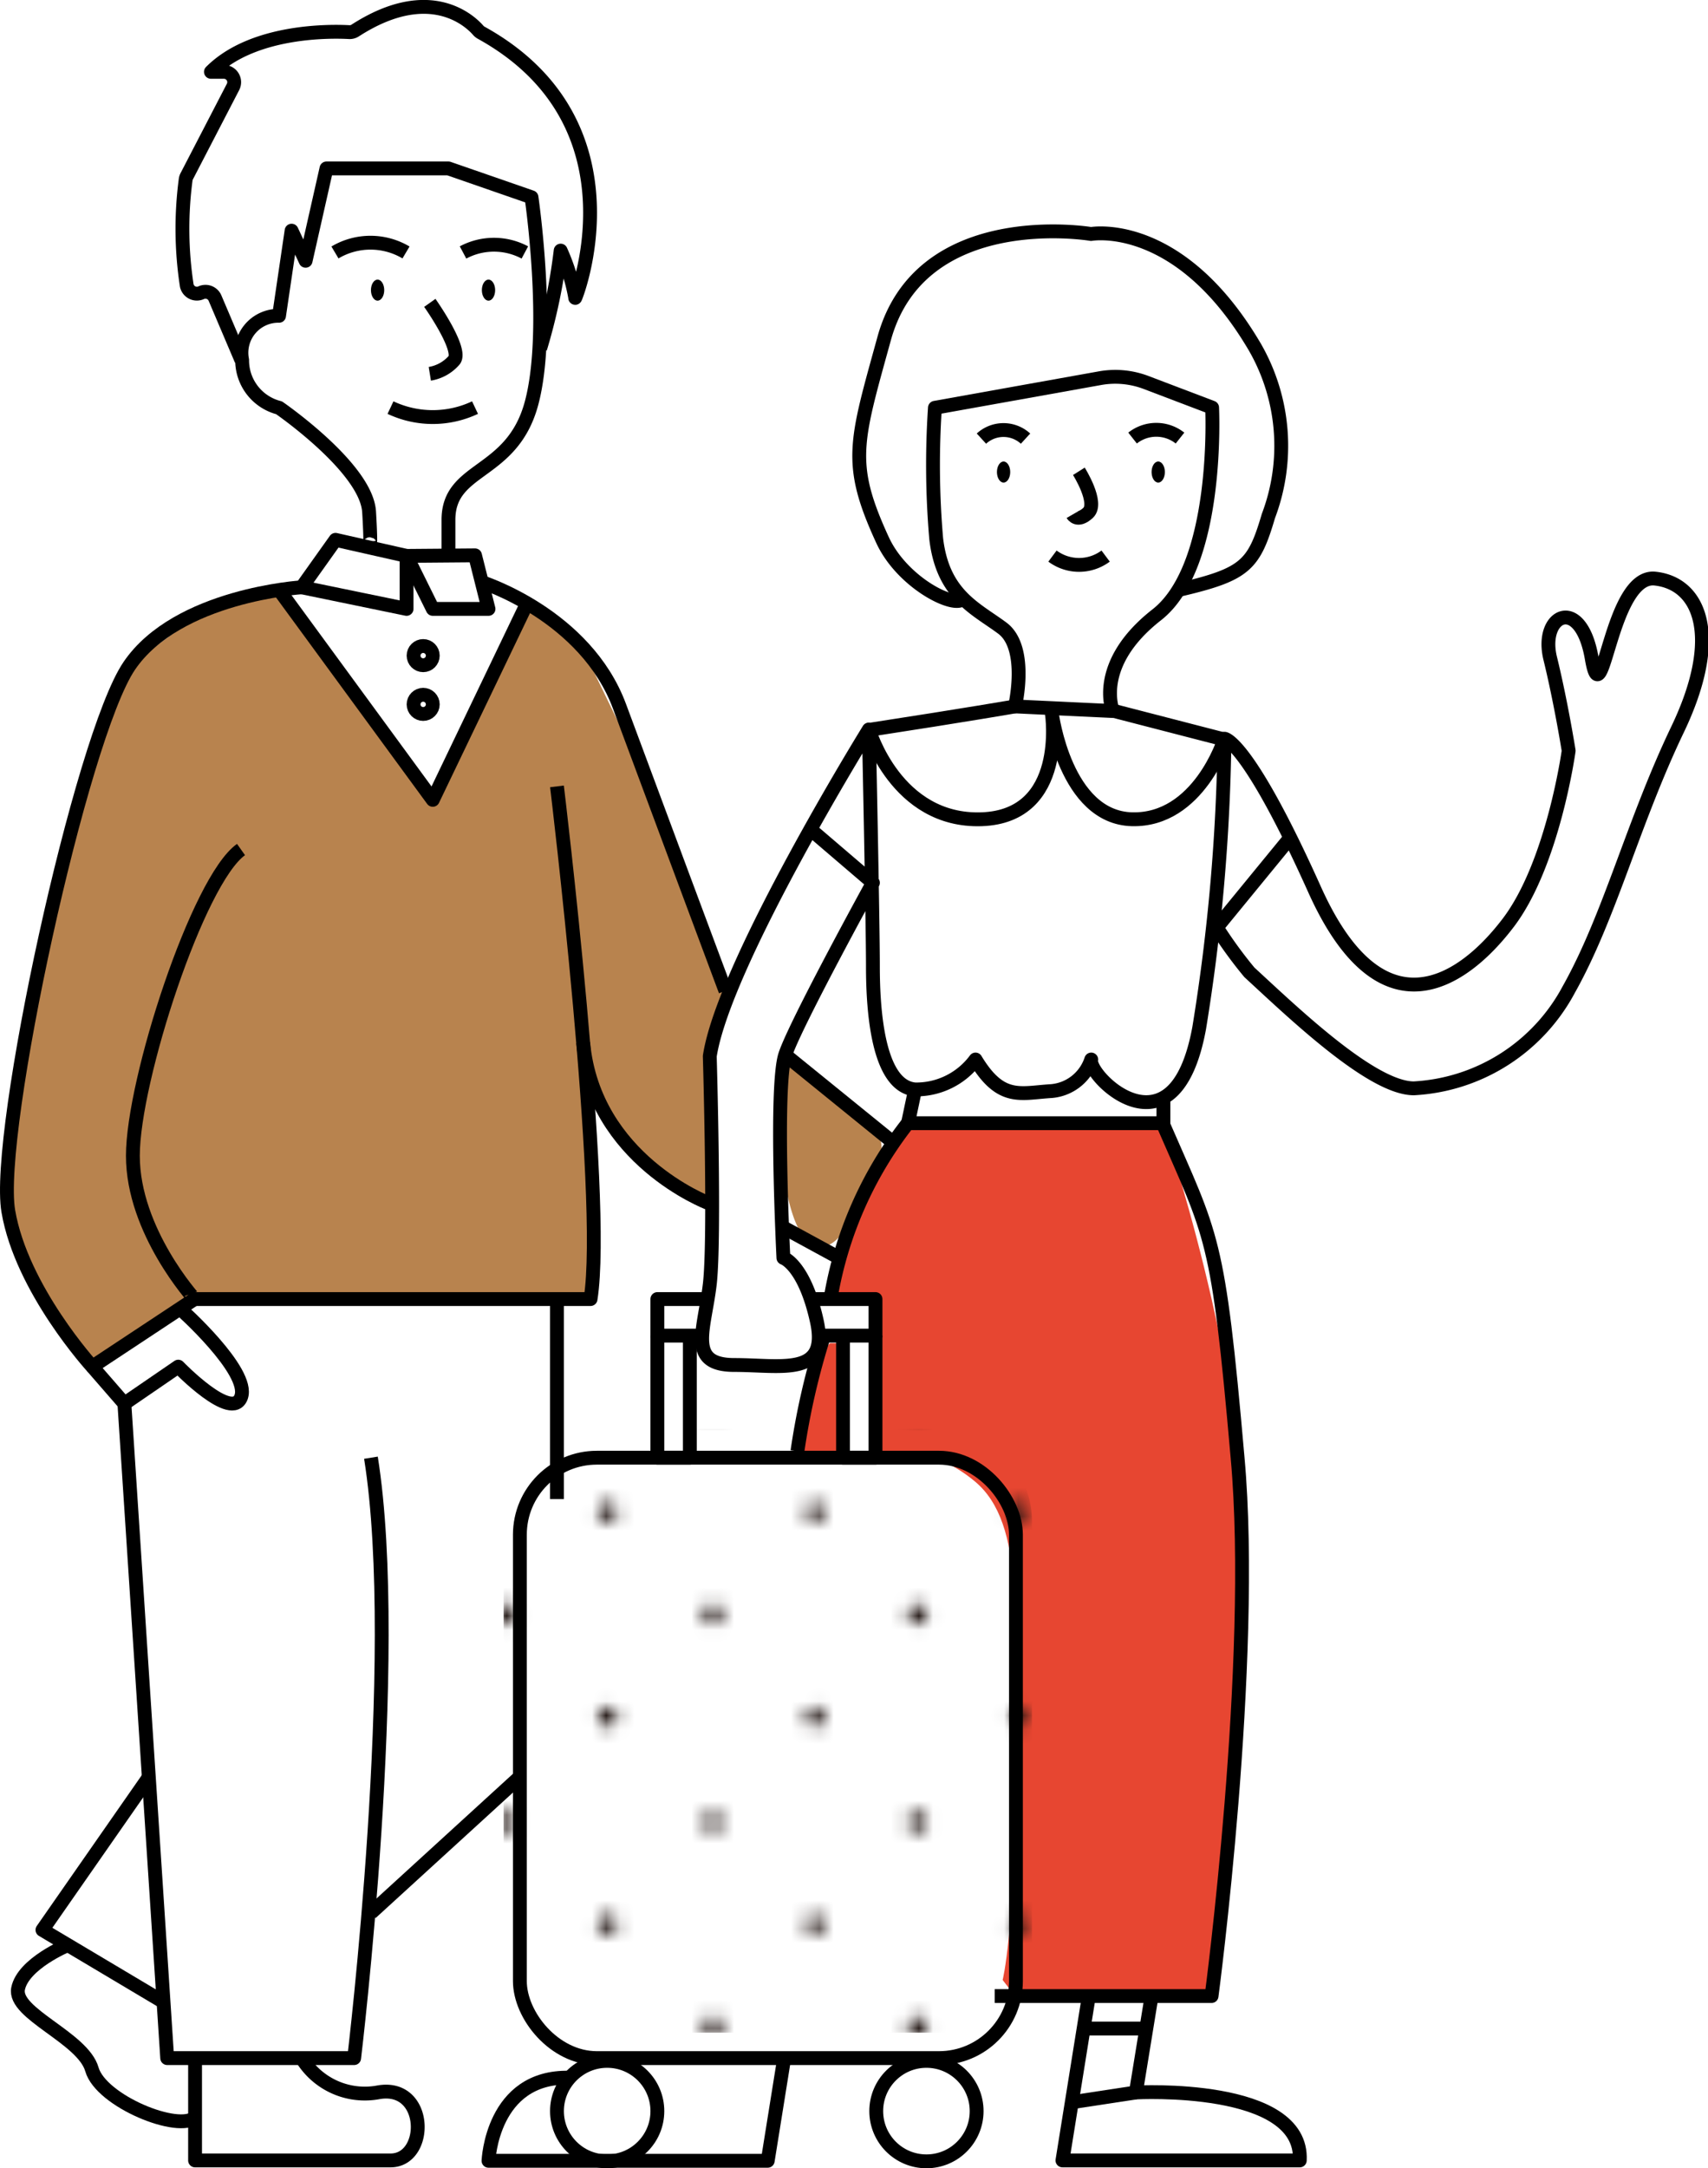 <svg xmlns="http://www.w3.org/2000/svg" xmlns:xlink="http://www.w3.org/1999/xlink" viewBox="0 0 92.55 117.4"><defs><pattern id="_10_dpi_10_" data-name="10 dpi 10%" width="28.8" height="28.8" patternTransform="translate(38.62 -12.99) scale(0.77 0.77)" patternUnits="userSpaceOnUse" viewBox="0 0 28.8 28.8"><rect width="28.8" height="28.8" fill="none"/><circle cx="28.8" cy="28.8" r="0.72" fill="#231815"/><circle cx="14.4" cy="28.8" r="0.72" fill="#231815"/><circle cx="28.8" cy="14.4" r="0.72" fill="#231815"/><circle cx="14.4" cy="14.4" r="0.72" fill="#231815"/><circle cx="7.2" cy="21.6" r="0.72" fill="#231815"/><circle cx="21.6" cy="21.6" r="0.72" fill="#231815"/><circle cx="7.2" cy="7.2" r="0.72" fill="#231815"/><circle cx="21.6" cy="7.2" r="0.72" fill="#231815"/><circle cy="28.8" r="0.72" fill="#231815"/><circle cy="14.4" r="0.72" fill="#231815"/><circle cx="28.8" r="0.72" fill="#231815"/><circle cx="14.4" r="0.72" fill="#231815"/><circle r="0.72" fill="#231815"/></pattern></defs><title>svg01People01</title><g id="圖層_2" data-name="圖層 2"><g id="svg01"><g id="svg01People01"><path id="_路徑_" data-name="&lt;路徑&gt;" d="M45,72.73h.46v5.86H43.21S44.57,72.73,45,72.73Z" fill="#e74631"/><path id="_路徑_2" data-name="&lt;路徑&gt;" d="M49.2,60.82H63s4.55,13.25,4.31,22.69-1.65,24.57-1.65,24.57H55l-.67-.87s.67-2.59.67-11,.59-13.69-2.18-16-5.06-1.27-5.06-1.27l-.37-8.59H45S46.67,62.71,49.2,60.82Z" fill="#e74631"/><path id="_路徑_3" data-name="&lt;路徑&gt;" d="M46,59.92a2.39,2.39,0,0,1,1.43,3.54c-1.29,2.7-2.14,4.65-3.51,3.85s-1.65-5.44-1.65-5.44l.28-4.76Z" fill="#b8834e"/><polygon id="_路徑_4" data-name="&lt;路徑&gt;" points="21.86 70.34 28.44 70.34 31.97 70.34 32.16 63.36 31.97 58.38 33.9 61.88 38.36 65.13 38.5 58.38 39.31 53.65 35.19 42.58 31.5 34.98 28.61 32.56 25.68 38.66 23.29 42.58 20.46 38.66 15.87 32.97 14.41 31.8 11.22 32.97 6.96 36.06 3.97 44.37 0.77 59.92 0.45 65.58 2.69 70.87 5.03 74 10.57 70.34 21.86 70.34" fill="#b8834e"/><path d="M32.29,110.06H50.92a5,5,0,0,0,5-5V82.37a5,5,0,0,0-5-5H32.29a5,5,0,0,0-5,5v22.7A5,5,0,0,0,32.29,110.06Z" fill="url(#_10_dpi_10_)"/><g id="_群組_" data-name="&lt;群組&gt;"><polyline id="_路徑_5" data-name="&lt;路徑&gt;" points="28.61 32.56 23.45 43.31 15.12 31.94" fill="#fff" stroke="#000" stroke-linejoin="round" stroke-width="0.75"/><path id="_路徑_6" data-name="&lt;路徑&gt;" d="M29.27,18.87a31.2,31.2,0,0,0,1.11-5.3,10.78,10.78,0,0,1,.79,2.55c-.11.38,3.92-9.37-5.1-14.35a.54.54,0,0,1-.15-.12c-.38-.44-2.57-2.64-6.67,0a.54.54,0,0,1-.32.09c-.9-.05-5.19-.16-7.5,2.15h.71a.56.56,0,0,1,.49.81L10.12,9.54a.54.54,0,0,0-.06.19,20.25,20.25,0,0,0,.06,5.73.56.56,0,0,0,.78.39h0a.56.56,0,0,1,.75.29l1.43,3.36" fill="#fff" stroke="#000" stroke-linejoin="round" stroke-width="0.75"/><path id="_路徑_7" data-name="&lt;路徑&gt;" d="M52.87,38.66" fill="none" stroke="#000" stroke-linejoin="round" stroke-width="0.75"/><path id="_路徑_8" data-name="&lt;路徑&gt;" d="M54.38,38.66" fill="none" stroke="#000" stroke-linejoin="round" stroke-width="0.75"/><circle id="_路徑_9" data-name="&lt;路徑&gt;" cx="22.93" cy="35.5" r="0.52" fill="none" stroke="#000" stroke-linejoin="round" stroke-width="0.75"/><circle id="_路徑_10" data-name="&lt;路徑&gt;" cx="22.93" cy="38.14" r="0.52" fill="none" stroke="#000" stroke-linejoin="round" stroke-width="0.75"/><polyline id="_路徑_11" data-name="&lt;路徑&gt;" points="63.04 59.47 63.04 60.82 49.2 60.82 49.58 59.02" fill="none" stroke="#000" stroke-linejoin="round" stroke-width="0.75"/><rect x="28.16" y="78.93" width="26.88" height="32.51" rx="4.17" ry="4.17" transform="translate(83.21 190.37) rotate(-180)" fill="none" stroke="#000" stroke-linejoin="round" stroke-width="0.75"/><polyline id="_路徑_12" data-name="&lt;路徑&gt;" points="43.92 70.34 47.44 70.34 47.44 72.32 44.37 72.32" fill="none" stroke="#000" stroke-linejoin="round" stroke-width="0.75"/><polyline id="_路徑_13" data-name="&lt;路徑&gt;" points="38.36 70.34 35.62 70.34 35.62 72.32 38.06 72.32" fill="none" stroke="#000" stroke-linejoin="round" stroke-width="0.75"/><polyline id="_路徑_14" data-name="&lt;路徑&gt;" points="45.68 72.32 45.68 78.93 47.44 78.93 47.44 72.32" fill="none" stroke="#000" stroke-linejoin="round" stroke-width="0.75"/><polyline id="_路徑_15" data-name="&lt;路徑&gt;" points="35.62 72.32 35.62 78.93 37.38 78.93 37.38 72.32" fill="none" stroke="#000" stroke-linejoin="round" stroke-width="0.75"/><circle id="_路徑_16" data-name="&lt;路徑&gt;" cx="50.2" cy="114.31" r="2.72" fill="none" stroke="#000" stroke-linejoin="round" stroke-width="0.75"/><circle id="_路徑_17" data-name="&lt;路徑&gt;" cx="32.9" cy="114.31" r="2.72" fill="none" stroke="#000" stroke-linejoin="round" stroke-width="0.75"/><path id="_路徑_18" data-name="&lt;路徑&gt;" d="M63,60.82c2.69,6.2,3,6,4.06,18.11,1,11-1.41,29.15-1.41,29.15H53.9" fill="none" stroke="#000" stroke-linejoin="round" stroke-width="0.75"/><path id="_路徑_19" data-name="&lt;路徑&gt;" d="M45,70.34a21,21,0,0,1,4.19-9.52" fill="none" stroke="#000" stroke-linejoin="round" stroke-width="0.75"/><path id="_路徑_20" data-name="&lt;路徑&gt;" d="M44.65,72.32a39.38,39.38,0,0,0-1.44,6.26" fill="none" stroke="#000" stroke-linejoin="round" stroke-width="0.75"/><path id="_路徑_21" data-name="&lt;路徑&gt;" d="M62.4,108.08l-.85,5.22s9.1-.5,8.88,3.68H57.57l1.43-8.9" fill="none" stroke="#000" stroke-linejoin="round" stroke-width="0.75"/><line id="_路徑_22" data-name="&lt;路徑&gt;" x1="62.12" y1="109.84" x2="58.99" y2="109.84" fill="none" stroke="#000" stroke-linejoin="round" stroke-width="0.75"/><line id="_路徑_23" data-name="&lt;路徑&gt;" x1="61.55" y1="113.3" x2="58.07" y2="113.83" fill="none" stroke="#000" stroke-linejoin="round" stroke-width="0.75"/><path id="_路徑_24" data-name="&lt;路徑&gt;" d="M42.47,111.58,41.6,117H26.47s.18-4.6,4.38-4.5" fill="none" stroke="#000" stroke-linejoin="round" stroke-width="0.75"/><path id="_路徑_25" data-name="&lt;路徑&gt;" d="M20,29.35s.14.75,0-1.63-4.88-5.64-4.88-5.64a2.65,2.65,0,0,1-2-2.59,2,2,0,0,1,2-2.39l.68-4.61.76,1.63,1.13-5H24.3l4.5,1.56s1.06,7.23,0,11.16-4.5,3.4-4.5,6.31v1.76" fill="#fff" stroke="#000" stroke-linejoin="round" stroke-width="0.75"/><polygon id="_路徑_26" data-name="&lt;路徑&gt;" points="22.03 30.1 18.18 29.23 16.35 31.8 22.03 32.97 22.03 30.1" fill="none" stroke="#000" stroke-linejoin="round" stroke-width="0.75"/><polygon id="_路徑_27" data-name="&lt;路徑&gt;" points="22.03 30.1 25.74 30.07 26.47 32.97 23.45 32.97 22.03 30.1" fill="none" stroke="#000" stroke-linejoin="round" stroke-width="0.75"/><path id="_路徑_28" data-name="&lt;路徑&gt;" d="M26.1,31.52s5.63,1.77,7.47,6.73,5.74,15.4,5.74,15.4" fill="none" stroke="#000" stroke-linejoin="round" stroke-width="0.75"/><path id="_路徑_29" data-name="&lt;路徑&gt;" d="M16.35,31.8S9.61,32.21,7,36.06-.27,61.35.45,65.58,5,74,5,74l5.54-3.66S7.2,66.67,7.2,62.58,10.73,47.65,13.06,46" fill="none" stroke="#000" stroke-linejoin="round" stroke-width="0.75"/><path id="_路徑_30" data-name="&lt;路徑&gt;" d="M30.18,42.58S32.88,64.84,32,70.34H10.57" fill="none" stroke="#000" stroke-linejoin="round" stroke-width="0.75"/><line id="_路徑_31" data-name="&lt;路徑&gt;" x1="42.55" y1="57.12" x2="48.42" y2="61.88" fill="none" stroke="#000" stroke-linejoin="round" stroke-width="0.75"/><line id="_路徑_32" data-name="&lt;路徑&gt;" x1="45.49" y1="68.12" x2="42.55" y2="66.52" fill="none" stroke="#000" stroke-linejoin="round" stroke-width="0.75"/><path id="_路徑_33" data-name="&lt;路徑&gt;" d="M38.36,65.13s-6.17-2.35-6.76-8.67" fill="none" stroke="#000" stroke-linejoin="round" stroke-width="0.75"/><line id="_路徑_34" data-name="&lt;路徑&gt;" x1="30.18" y1="70.34" x2="30.18" y2="81.17" fill="none" stroke="#000" stroke-linejoin="round" stroke-width="0.75"/><path id="_路徑_35" data-name="&lt;路徑&gt;" d="M9.77,70.87s3.78,3.36,3.3,4.76S9.66,74,9.66,74L6.74,76,5,74" fill="none" stroke="#000" stroke-linejoin="round" stroke-width="0.75"/><path id="_路徑_36" data-name="&lt;路徑&gt;" d="M6.74,76l2.32,35.44H19.19s2.63-21.75.91-32.51" fill="none" stroke="#000" stroke-linejoin="round" stroke-width="0.75"/><line id="_路徑_37" data-name="&lt;路徑&gt;" x1="28.16" y1="96.22" x2="20.1" y2="103.58" fill="none" stroke="#000" stroke-linejoin="round" stroke-width="0.75"/><path id="_路徑_38" data-name="&lt;路徑&gt;" d="M16.35,111.44a4,4,0,0,0,4.11,1.86c2.75-.53,2.79,3.68.7,3.68H10.57v-5.39" fill="none" stroke="#000" stroke-linejoin="round" stroke-width="0.75"/><polyline id="_路徑_39" data-name="&lt;路徑&gt;" points="8.07 96.22 2.3 104.5 8.87 108.41" fill="none" stroke="#000" stroke-linejoin="round" stroke-width="0.75"/><path id="_路徑_40" data-name="&lt;路徑&gt;" d="M3.67,105.32s-2.42,1-2.69,2.36,3.51,2.65,4,4.37,4.74,3.45,5.62,2.58" fill="none" stroke="#000" stroke-linejoin="round" stroke-width="0.75"/><path id="_路徑_41" data-name="&lt;路徑&gt;" d="M55,38.25s-2.58.45-7.91,1.27c0,0,1.46,5,6.1,4.84S57,38.66,57,38.66s.73,5.61,4.34,5.7,5-4.32,5-4.32l-6-1.55" fill="#fff" stroke="#000" stroke-linejoin="round" stroke-width="0.75"/><path id="_路徑_42" data-name="&lt;路徑&gt;" d="M43.92,44.91,47.3,47.8s-4.18,7.6-4.75,9.31-.1,11-.1,11,1.14.38,1.81,3.42-1.9,2.38-4.47,2.38-1.62-1.9-1.33-4.37,0-12.35,0-12.35c.76-5,8.62-17.69,8.62-17.69s.22,10.37.22,12.84.29,6.46,2.28,6.65a4,4,0,0,0,3.28-1.62c1.38,2.28,2.42,1.81,4.1,1.71a2.49,2.49,0,0,0,2.17-1.71c-.24.86,4.51,5.61,5.85-1.71A104.78,104.78,0,0,0,66.35,40s1.24.06,4.88,8.16,8.07,5,10.5,1.8S85,40.65,85,40.65s-.41-2.59-1-5,1.66-3.45,2.25,0,1-4.58,3.43-4.32,3.65,3.1,1.22,8.17S87.23,49.63,85,53.59a10.13,10.13,0,0,1-8.39,5.34c-2.29,0-6.59-4.15-8.91-6.28a23.71,23.71,0,0,1-1.77-2.43l4-4.88" fill="#fff" stroke="#000" stroke-linejoin="round" stroke-width="0.75"/><path id="_路徑_43" data-name="&lt;路徑&gt;" d="M63.88,31.94c3.6-.84,4.06-1.32,4.85-4A10.72,10.72,0,0,0,68,18.8c-4.11-7-8.88-6.13-8.88-6.13s-9.22-1.56-11.21,5.66c-1.55,5.62-2,6.76-.09,10.91,1.07,2.32,3.93,3.74,4.36,3.18" fill="#fff" stroke="#000" stroke-linejoin="round" stroke-width="0.75"/><path id="_路徑_44" data-name="&lt;路徑&gt;" d="M65.68,22.07s.43,8.54-3,11.22-2.38,5.21-2.38,5.21L55,38.25s.75-3.17-.69-4.24-3.22-1.79-3.58-4.83a46.35,46.35,0,0,1-.07-7.1l8.93-1.6a4.7,4.7,0,0,1,2.51.23Z" fill="#fff" stroke="#000" stroke-linejoin="round" stroke-width="0.75"/><ellipse id="_路徑_45" data-name="&lt;路徑&gt;" cx="62.76" cy="25.56" rx="0.36" ry="0.57"/><ellipse id="_路徑_46" data-name="&lt;路徑&gt;" cx="54.38" cy="25.56" rx="0.36" ry="0.57"/><path id="_路徑_47" data-name="&lt;路徑&gt;" d="M58.46,25.52s1.08,1.71.5,2.25-.84.09-.84.09" fill="none" stroke="#000" stroke-linejoin="round" stroke-width="0.75"/><path id="_路徑_48" data-name="&lt;路徑&gt;" d="M55.57,23.75a1.77,1.77,0,0,0-2.39,0" fill="none" stroke="#000" stroke-linejoin="round" stroke-width="0.75"/><path id="_路徑_49" data-name="&lt;路徑&gt;" d="M61.37,23.72a2.07,2.07,0,0,1,2.57,0" fill="none" stroke="#000" stroke-linejoin="round" stroke-width="0.75"/><path id="_路徑_50" data-name="&lt;路徑&gt;" d="M59.91,30.11a2.41,2.41,0,0,1-2.88,0" fill="none" stroke="#000" stroke-linejoin="round" stroke-width="0.75"/><ellipse id="_路徑_51" data-name="&lt;路徑&gt;" cx="26.47" cy="15.71" rx="0.36" ry="0.57"/><ellipse id="_路徑_52" data-name="&lt;路徑&gt;" cx="20.46" cy="15.71" rx="0.36" ry="0.57"/><path id="_路徑_53" data-name="&lt;路徑&gt;" d="M23.29,16.4s1.76,2.48,1.33,3.09a2.22,2.22,0,0,1-1.33.75" fill="none" stroke="#000" stroke-miterlimit="10" stroke-width="0.75"/><path id="_路徑_54" data-name="&lt;路徑&gt;" d="M22,13.67a3.77,3.77,0,0,0-3.85,0" fill="none" stroke="#000" stroke-miterlimit="10" stroke-width="0.75"/><path id="_路徑_55" data-name="&lt;路徑&gt;" d="M25.09,13.67a3.56,3.56,0,0,1,3.35,0" fill="none" stroke="#000" stroke-miterlimit="10" stroke-width="0.75"/><path id="_路徑_56" data-name="&lt;路徑&gt;" d="M25.74,22.07a5.37,5.37,0,0,1-4.58,0" fill="none" stroke="#000" stroke-miterlimit="10" stroke-width="0.75"/></g></g></g></g></svg>